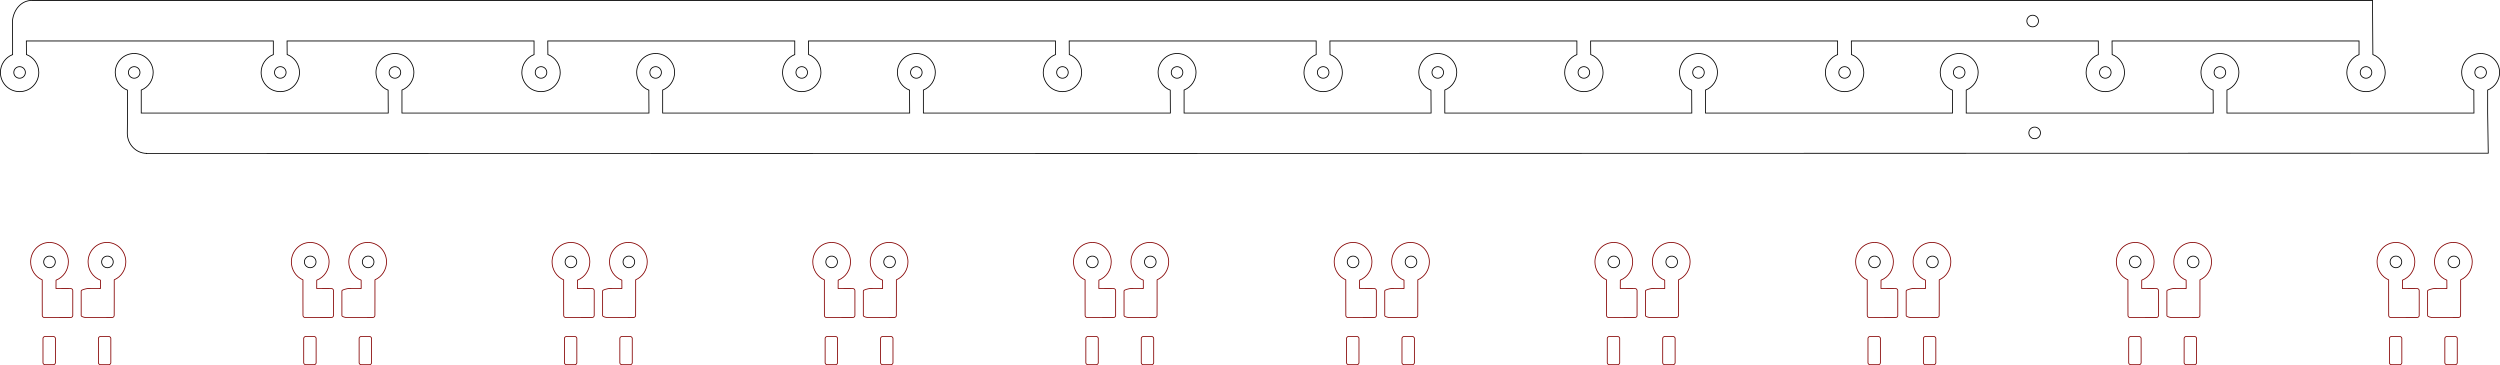<?xml version="1.0" encoding="UTF-8" standalone="no"?>
<!-- Created with Inkscape (http://www.inkscape.org/) -->

<svg
   width="302.213mm"
   height="44.133mm"
   viewBox="0 0 302.213 44.133"
   version="1.1"
   id="svg11174"
   inkscape:version="1.1 (c68e22c387, 2021-05-23)"
   sodipodi:docname="BC_PCB_10Boards.svg"
   xmlns:inkscape="http://www.inkscape.org/namespaces/inkscape"
   xmlns:sodipodi="http://sodipodi.sourceforge.net/DTD/sodipodi-0.dtd"
   xmlns="http://www.w3.org/2000/svg"
   xmlns:svg="http://www.w3.org/2000/svg">
  <sodipodi:namedview
     id="namedview11176"
     pagecolor="#ffffff"
     bordercolor="#666666"
     borderopacity="1.0"
     inkscape:pageshadow="2"
     inkscape:pageopacity="0.0"
     inkscape:pagecheckerboard="0"
     inkscape:document-units="mm"
     showgrid="false"
     fit-margin-top="0"
     fit-margin-left="0"
     fit-margin-right="0"
     fit-margin-bottom="0"
     inkscape:zoom="1.4467452"
     inkscape:cx="472.78538"
     inkscape:cy="63.245413"
     inkscape:window-width="1920"
     inkscape:window-height="1001"
     inkscape:window-x="-9"
     inkscape:window-y="-9"
     inkscape:window-maximized="1"
     inkscape:current-layer="layer1" />
  <defs
     id="defs11171" />
  <g
     inkscape:label="Layer 1"
     inkscape:groupmode="layer"
     id="layer1"
     transform="translate(102.691,-113.632)">
    <path
       id="path20855-38"
       style="fill:none;stroke:#000000;stroke-width:0.1;stroke-miterlimit:4;stroke-dasharray:none"
       d="m 143.728,116.175 a 0.7,0.7 0 0 1 -0.7,0.7 0.7,0.7 0 0 1 -0.7,-0.7 0.7,0.7 0 0 1 0.7,-0.7 0.7,0.7 0 0 1 0.7,0.7 z" />
    <path
       id="path20855-38-2-3"
       style="fill:none;stroke:#000000;stroke-width:0.1;stroke-miterlimit:4;stroke-dasharray:none"
       d="m 143.969,129.698 a 0.7,0.7 0 0 0 -0.7,-0.7 0.7,0.7 0 0 0 -0.7,0.7 0.7,0.7 0 0 0 0.7,0.7 0.7,0.7 0 0 0 0.7,-0.7 z" />
    <path
       style="fill:none;fill-opacity:1;fill-rule:evenodd;stroke:#840000;stroke-width:0.1;stroke-linecap:round;stroke-linejoin:round;stroke-miterlimit:4;stroke-dasharray:none;stroke-opacity:1"
       d="m -89.294,157.489 -0.004,0.024 -0.006,0.024 -0.008,0.023 -0.01,0.022 -0.013,0.021 -0.015,0.02 -0.017,0.018 -0.018,0.017 -0.02,0.015 -0.021,0.013 -0.022,0.01 -0.023,0.008 -0.024,0.006 -0.024,0.004 -0.025,0.001 h -1 l -0.024,-0.001 -0.024,-0.004 -0.024,-0.006 -0.023,-0.008 -0.022,-0.01 -0.021,-0.013 -0.02,-0.015 -0.018,-0.017 -0.017,-0.018 -0.015,-0.02 -0.013,-0.021 -0.01,-0.022 -0.008,-0.023 -0.006,-0.024 -0.004,-0.024 -0.001,-0.024 v -2.9 l 0.001,-0.025 0.004,-0.024 0.006,-0.024 0.008,-0.023 0.01,-0.022 0.013,-0.021 0.015,-0.02 0.017,-0.018 0.018,-0.017 0.02,-0.015 0.021,-0.013 0.022,-0.011 0.023,-0.008 0.024,-0.006 0.024,-0.004 0.024,-0.001 h 1 l 0.025,0.001 0.024,0.004 0.024,0.006 0.023,0.008 0.022,0.011 0.021,0.013 0.02,0.015 0.018,0.017 0.017,0.018 0.015,0.02 0.013,0.021 0.01,0.022 0.008,0.023 0.006,0.024 0.004,0.024 0.001,0.025 v 2.9 z"
       id="path836"
       sodipodi:nodetypes="ccccccccccccccccccccccccccccccccccccccccccccccccccccccccccccccccccccc" />
    <path
       style="fill:none;fill-opacity:1;fill-rule:evenodd;stroke:#840000;stroke-width:0.1;stroke-linecap:round;stroke-linejoin:round;stroke-miterlimit:4;stroke-dasharray:none;stroke-opacity:1"
       d="m -95.994,157.489 -0.004,0.024 -0.006,0.024 -0.008,0.023 -0.01,0.022 -0.013,0.021 -0.015,0.02 -0.017,0.018 -0.018,0.017 -0.02,0.015 -0.021,0.013 -0.022,0.01 -0.023,0.008 -0.024,0.006 -0.024,0.004 -0.024,0.001 h -1 l -0.025,-0.001 -0.024,-0.004 -0.024,-0.006 -0.023,-0.008 -0.022,-0.01 -0.021,-0.013 -0.02,-0.015 -0.018,-0.017 -0.017,-0.018 -0.015,-0.02 -0.013,-0.021 -0.01,-0.022 -0.008,-0.023 -0.006,-0.024 -0.004,-0.024 -0.001,-0.024 v -2.9 l 0.001,-0.025 0.004,-0.024 0.006,-0.024 0.008,-0.023 0.01,-0.022 0.013,-0.021 0.015,-0.02 0.017,-0.018 0.018,-0.017 0.02,-0.015 0.021,-0.013 0.022,-0.011 0.023,-0.008 0.024,-0.006 0.024,-0.004 0.025,-0.001 h 1 l 0.024,0.001 0.024,0.004 0.024,0.006 0.023,0.008 0.022,0.011 0.021,0.013 0.02,0.015 0.018,0.017 0.017,0.018 0.015,0.02 0.013,0.021 0.01,0.022 0.008,0.023 0.006,0.024 0.004,0.024 0.001,0.025 v 2.9 z"
       id="path838"
       sodipodi:nodetypes="ccccccccccccccccccccccccccccccccccccccccccccccccccccccccccccccccccccc" />
    <path
       style="fill:none;fill-opacity:1;fill-rule:evenodd;stroke:#840000;stroke-width:0.1;stroke-linecap:round;stroke-linejoin:round;stroke-miterlimit:4;stroke-dasharray:none;stroke-opacity:1"
       d="m -94.103,148.518 c 0.134,0.017 0.227,0.153 0.21,0.284 -6.67e-4,0.996 0.001,1.991 -0.001,2.987 -0.01,0.136 -0.145,0.241 -0.279,0.225 -0.172,-0.003 -3.035,0.006 -3.206,-0.005 -0.116,-0.02 -0.204,-0.128 -0.203,-0.245 l -0.005,-1.891 v -2.411 c -0.848,-0.366 -1.4,-1.221 -1.4,-2.168 1.59e-4,-1.299 1.021,-2.352 2.28,-2.352 1.26,-1.8e-4 2.281,1.053 2.281,2.352 -6.09e-4,0.984 -0.595,1.864 -1.491,2.205 l -0.006,1.013 c 0.181,0.006 1.648,-0.001 1.82,0.007 z"
       id="path842"
       sodipodi:nodetypes="cccccccccscccc" />
    <path
       style="fill:none;fill-opacity:1;fill-rule:evenodd;stroke:#840000;stroke-width:0.1;stroke-linecap:round;stroke-linejoin:round;stroke-miterlimit:4;stroke-dasharray:none;stroke-opacity:1"
       d="m -92.138,148.515 c -0.134,0.017 -0.756,0.153 -0.74,0.284 6.67e-4,0.996 -0.001,1.991 0.001,2.987 0.01,0.136 0.447,0.241 0.581,0.225 0.172,-0.003 3.035,0.006 3.206,-0.005 0.116,-0.02 0.204,-0.128 0.203,-0.245 l 0.005,-1.891 v -2.411 c 0.848,-0.366 1.4,-1.221 1.4,-2.168 -1.59e-4,-1.299 -1.021,-2.352 -2.28,-2.352 -1.26,-1.8e-4 -2.281,1.053 -2.281,2.352 6.09e-4,0.984 0.595,1.864 1.491,2.205 l 0.006,1.013 c -0.181,0.006 -1.421,-0.001 -1.593,0.007 z"
       id="path842-0"
       sodipodi:nodetypes="cccccccccsccccc" />
    <path
       id="path20855-7-3"
       style="fill:none;stroke:#000000;stroke-width:0.1;stroke-miterlimit:4;stroke-dasharray:none"
       d="m -96.007,145.293 a 0.7,0.7 0 0 1 -0.7,0.7 0.7,0.7 0 0 1 -0.7,-0.7 0.7,0.7 0 0 1 0.7,-0.7 0.7,0.7 0 0 1 0.7,0.7 z" />
    <path
       id="path20855-3-6-6"
       style="fill:none;stroke:#000000;stroke-width:0.1;stroke-miterlimit:4;stroke-dasharray:none"
       d="m -89.003,145.293 a 0.7,0.7 0 0 1 -0.7,0.7 0.7,0.7 0 0 1 -0.7,-0.7 0.7,0.7 0 0 1 0.7,-0.7 0.7,0.7 0 0 1 0.7,0.7 z" />
    <path
       id="path20855"
       style="fill:none;stroke:#000000;stroke-width:0.1;stroke-miterlimit:4;stroke-dasharray:none"
       d="m -99.625,122.39 a 0.697,0.697 0 0 1 -0.697,0.697 0.697,0.697 0 0 1 -0.697,-0.697 0.697,0.697 0 0 1 0.697,-0.697 0.697,0.697 0 0 1 0.697,0.697 z" />
    <path
       id="rect23517"
       style="fill:none;stroke:#000000;stroke-width:0.1;stroke-miterlimit:4;stroke-dasharray:none"
       d="m -98.819,113.682 c -1.306,-2.5e-4 -2.21,1.1 -2.364,2.438 l 0.016,2.464 v 1.647 c -0.889,0.348 -1.474,1.205 -1.474,2.159 -8e-5,1.281 1.038,2.319 2.319,2.319 1.281,10e-5 2.319,-1.038 2.319,-2.319 -2.7e-5,-0.961 -0.593,-1.823 -1.491,-2.166 l -0.012,-1.64 h 29.856 v 1.647 c -0.889,0.348 -1.474,1.205 -1.474,2.159 -7.9e-5,1.281 1.038,2.319 2.319,2.319 1.281,10e-5 2.319,-1.038 2.319,-2.319 -2.7e-5,-0.961 -0.593,-1.823 -1.491,-2.166 l -0.012,-1.64 h 29.856 v 1.647 c -0.889,0.348 -1.474,1.205 -1.474,2.159 -8e-5,1.281 1.038,2.319 2.319,2.319 1.281,9e-5 2.319,-1.038 2.319,-2.319 -2.7e-5,-0.961 -0.593,-1.823 -1.491,-2.166 l -0.012,-1.64 h 29.856 v 1.647 c -0.889,0.348 -1.474,1.205 -1.474,2.159 -7.94e-5,1.281 1.038,2.319 2.319,2.319 1.281,9e-5 2.319,-1.038 2.319,-2.319 -2.65e-5,-0.961 -0.593,-1.823 -1.491,-2.166 l -0.012,-1.64 H 24.898 v 1.647 c -0.889,0.348 -1.474,1.205 -1.474,2.159 -8e-5,1.281 1.038,2.319 2.319,2.319 1.281,9e-5 2.319,-1.038 2.319,-2.319 -2.6e-5,-0.961 -0.593,-1.823 -1.491,-2.166 l -0.012,-1.64 h 29.856 v 1.647 c -0.889,0.348 -1.474,1.205 -1.474,2.159 -8e-5,1.281 1.038,2.319 2.319,2.319 1.281,9e-5 2.319,-1.038 2.319,-2.319 -2.6e-5,-0.961 -0.593,-1.823 -1.491,-2.166 l -0.012,-1.64 h 29.856 v 1.647 c -0.889,0.348 -1.474,1.205 -1.474,2.159 -8e-5,1.281 1.038,2.319 2.319,2.319 1.281,9e-5 2.319,-1.038 2.319,-2.319 -2.6e-5,-0.961 -0.593,-1.823 -1.491,-2.166 l -0.012,-1.64 h 29.856 v 1.647 c -0.889,0.348 -1.474,1.205 -1.474,2.159 -8e-5,1.281 1.038,2.319 2.319,2.319 1.281,9e-5 2.319,-1.038 2.319,-2.319 -2e-5,-0.961 -0.593,-1.823 -1.491,-2.166 l -0.012,-1.64 h 29.856 v 1.647 c -0.889,0.348 -1.474,1.205 -1.474,2.159 -8e-5,1.281 1.038,2.319 2.319,2.319 1.281,9e-5 2.319,-1.038 2.319,-2.319 -3e-5,-0.961 -0.593,-1.823 -1.491,-2.166 l -0.012,-1.64 h 29.856 v 1.647 c -0.889,0.348 -1.474,1.205 -1.474,2.159 -8e-5,1.281 1.038,2.319 2.319,2.319 1.281,10e-5 2.319,-1.038 2.319,-2.319 -3e-5,-0.961 -0.593,-1.823 -1.491,-2.166 l -0.012,-1.64 -0.031,-4.9 H -98.771 v 0.001 c -0.016,-8.5e-4 -0.032,-0.002 -0.048,-0.002 z"
       sodipodi:nodetypes="ccccccsccccccsccccccsccccccsccccccscccccsscccccsscccccsscccccsscccccssccccccc" />
    <path
       id="path20855-3-6"
       style="fill:none;stroke:#000000;stroke-width:0.1;stroke-miterlimit:4;stroke-dasharray:none"
       d="m -85.771,122.39 a 0.697,0.697 0 0 0 -0.697,-0.697 0.697,0.697 0 0 0 -0.697,0.697 0.697,0.697 0 0 0 0.697,0.697 0.697,0.697 0 0 0 0.697,-0.697 z" />
    <path
       id="rect23517-1-9"
       style="fill:none;stroke:#000000;stroke-width:0.1;stroke-miterlimit:4;stroke-dasharray:none"
       d="m -87.301,129.738 c 0,1.336 1.043,2.422 2.338,2.437 v 0.025 l 283.065,-0.049 -0.072,-4.851 v -2.782 c 0.871,-0.348 1.442,-1.19 1.442,-2.128 -2.2e-4,-1.266 -1.026,-2.292 -2.292,-2.292 v 0 c -1.266,2e-4 -2.292,1.026 -2.292,2.292 0,0.948 0.584,1.798 1.469,2.138 l 0.015,2.772 h -29.858 v -2.782 c 0.871,-0.347 1.442,-1.19 1.443,-2.128 -2.1e-4,-1.266 -1.026,-2.292 -2.292,-2.292 v 0 c -1.266,2e-4 -2.292,1.026 -2.292,2.292 0,0.948 0.584,1.798 1.469,2.138 l 0.015,2.772 H 134.997 v -2.782 c 0.871,-0.348 1.442,-1.19 1.442,-2.128 -2.1e-4,-1.266 -1.026,-2.292 -2.292,-2.292 v 0 c -1.266,2e-4 -2.292,1.026 -2.292,2.292 0,0.948 0.584,1.798 1.469,2.138 l 0.015,2.772 h -29.858 v -2.782 c 0.871,-0.348 1.442,-1.19 1.442,-2.128 -2.1e-4,-1.266 -1.026,-2.292 -2.292,-2.292 -1.266,-9e-5 -2.292,1.026 -2.292,2.292 0,0.948 0.584,1.798 1.469,2.138 l 0.015,2.772 H 71.964 v -2.782 c 0.871,-0.348 1.442,-1.19 1.442,-2.128 -2.12e-4,-1.266 -1.026,-2.292 -2.292,-2.292 -1.266,-9e-5 -2.292,1.026 -2.292,2.292 0,0.948 0.584,1.798 1.469,2.138 l 0.015,2.772 H 40.448 v -2.782 c 0.871,-0.348 1.442,-1.19 1.442,-2.128 -2.12e-4,-1.266 -1.026,-2.292 -2.292,-2.292 -1.266,-9e-5 -2.292,1.026 -2.292,2.292 0,0.948 0.584,1.798 1.469,2.138 l 0.015,2.772 H 8.932 v -2.782 c 0.871,-0.348 1.442,-1.19 1.442,-2.128 -2.12e-4,-1.266 -1.027,-2.292 -2.292,-2.292 -1.266,-9e-5 -2.292,1.026 -2.292,2.292 0,0.948 0.584,1.798 1.469,2.138 l 0.015,2.772 h -29.858 v -2.782 c 0.871,-0.348 1.442,-1.19 1.442,-2.128 -2.11e-4,-1.266 -1.027,-2.292 -2.292,-2.292 -1.266,-9e-5 -2.292,1.026 -2.292,2.292 0,0.948 0.584,1.798 1.469,2.138 l 0.015,2.772 h -29.858 v -2.782 c 0.871,-0.348 1.442,-1.19 1.442,-2.128 -2.12e-4,-1.266 -1.027,-2.292 -2.292,-2.292 -1.266,-7e-5 -2.292,1.026 -2.292,2.292 0,0.948 0.584,1.798 1.469,2.138 l 0.015,2.772 h -29.858 v -2.782 c 0.871,-0.348 1.442,-1.19 1.442,-2.128 -2.11e-4,-1.266 -1.027,-2.292 -2.292,-2.292 l 2e-6,-4.6e-4 c -1.266,-7e-5 -2.292,1.026 -2.292,2.292 0,0.948 0.584,1.798 1.469,2.138 l 0.015,2.772 z"
       sodipodi:nodetypes="cccccccssccccccssccccccsscccccccccccccccccccccccccccccccccccccccccccccccccccccc" />
    <path
       style="fill:none;fill-opacity:1;fill-rule:evenodd;stroke:#840000;stroke-width:0.1;stroke-linecap:round;stroke-linejoin:round;stroke-miterlimit:4;stroke-dasharray:none;stroke-opacity:1"
       d="m 36.772,157.489 -0.004,0.024 -0.006,0.024 -0.008,0.023 -0.01,0.022 -0.013,0.021 -0.015,0.02 -0.017,0.018 -0.018,0.017 -0.02,0.015 -0.021,0.013 -0.022,0.01 -0.023,0.008 -0.024,0.006 -0.024,0.004 -0.025,0.001 h -1 l -0.024,-0.001 -0.024,-0.004 -0.024,-0.006 -0.023,-0.008 -0.022,-0.01 -0.021,-0.013 -0.02,-0.015 -0.018,-0.017 -0.017,-0.018 -0.015,-0.02 -0.013,-0.021 -0.01,-0.022 -0.008,-0.023 -0.006,-0.024 -0.004,-0.024 -10e-4,-0.024 v -2.9 l 10e-4,-0.025 0.004,-0.024 0.006,-0.024 0.008,-0.023 0.01,-0.022 0.013,-0.021 0.015,-0.02 0.017,-0.018 0.018,-0.017 0.02,-0.015 0.021,-0.013 0.022,-0.011 0.023,-0.008 0.024,-0.006 0.024,-0.004 0.024,-0.001 h 1 l 0.025,0.001 0.024,0.004 0.024,0.006 0.023,0.008 0.022,0.011 0.021,0.013 0.02,0.015 0.018,0.017 0.017,0.018 0.015,0.02 0.013,0.021 0.01,0.022 0.008,0.023 0.006,0.024 0.004,0.024 10e-4,0.025 v 2.9 z"
       id="path836-8"
       sodipodi:nodetypes="ccccccccccccccccccccccccccccccccccccccccccccccccccccccccccccccccccccc" />
    <path
       style="fill:none;fill-opacity:1;fill-rule:evenodd;stroke:#840000;stroke-width:0.1;stroke-linecap:round;stroke-linejoin:round;stroke-miterlimit:4;stroke-dasharray:none;stroke-opacity:1"
       d="m 30.072,157.489 -0.004,0.024 -0.006,0.024 -0.008,0.023 -0.01,0.022 -0.013,0.021 -0.015,0.02 -0.017,0.018 -0.018,0.017 -0.02,0.015 -0.021,0.013 -0.022,0.01 -0.023,0.008 -0.024,0.006 -0.024,0.004 -0.024,0.001 h -1 l -0.025,-0.001 -0.024,-0.004 -0.024,-0.006 -0.023,-0.008 -0.022,-0.01 -0.021,-0.013 -0.02,-0.015 -0.018,-0.017 -0.017,-0.018 -0.015,-0.02 -0.013,-0.021 -0.01,-0.022 -0.008,-0.023 -0.006,-0.024 -0.004,-0.024 -10e-4,-0.024 v -2.9 l 10e-4,-0.025 0.004,-0.024 0.006,-0.024 0.008,-0.023 0.01,-0.022 0.013,-0.021 0.015,-0.02 0.017,-0.018 0.018,-0.017 0.02,-0.015 0.021,-0.013 0.022,-0.011 0.023,-0.008 0.024,-0.006 0.024,-0.004 0.025,-0.001 h 1 l 0.024,0.001 0.024,0.004 0.024,0.006 0.023,0.008 0.022,0.011 0.021,0.013 0.02,0.015 0.018,0.017 0.017,0.018 0.015,0.02 0.013,0.021 0.01,0.022 0.008,0.023 0.006,0.024 0.004,0.024 0.001,0.025 v 2.9 z"
       id="path838-8"
       sodipodi:nodetypes="ccccccccccccccccccccccccccccccccccccccccccccccccccccccccccccccccccccc" />
    <path
       style="fill:none;fill-opacity:1;fill-rule:evenodd;stroke:#840000;stroke-width:0.1;stroke-linecap:round;stroke-linejoin:round;stroke-miterlimit:4;stroke-dasharray:none;stroke-opacity:1"
       d="m 31.963,148.518 c 0.134,0.017 0.227,0.153 0.21,0.284 -6.7e-4,0.996 0.001,1.991 -10e-4,2.987 -0.01,0.136 -0.145,0.241 -0.279,0.225 -0.172,-0.003 -3.035,0.006 -3.206,-0.005 -0.116,-0.02 -0.204,-0.128 -0.203,-0.245 l -0.005,-1.891 v -2.411 c -0.848,-0.366 -1.4,-1.221 -1.4,-2.168 1.5e-4,-1.299 1.021,-2.352 2.28,-2.352 1.26,-1.8e-4 2.281,1.053 2.281,2.352 -6.1e-4,0.984 -0.596,1.864 -1.491,2.205 l -0.006,1.013 c 0.181,0.006 1.648,-0.001 1.82,0.007 z"
       id="path842-7"
       sodipodi:nodetypes="cccccccccscccc" />
    <path
       style="fill:none;fill-opacity:1;fill-rule:evenodd;stroke:#840000;stroke-width:0.1;stroke-linecap:round;stroke-linejoin:round;stroke-miterlimit:4;stroke-dasharray:none;stroke-opacity:1"
       d="m 33.928,148.515 c -0.134,0.017 -0.756,0.153 -0.74,0.284 6.7e-4,0.996 -10e-4,1.991 0.001,2.987 0.01,0.136 0.447,0.241 0.581,0.225 0.172,-0.003 3.035,0.006 3.206,-0.005 0.116,-0.02 0.204,-0.128 0.203,-0.245 l 0.005,-1.891 v -2.411 c 0.848,-0.366 1.4,-1.221 1.4,-2.168 -1.6e-4,-1.299 -1.021,-2.352 -2.28,-2.352 -1.26,-1.8e-4 -2.281,1.053 -2.281,2.352 6e-4,0.984 0.595,1.864 1.491,2.205 l 0.006,1.013 c -0.181,0.006 -1.421,-0.001 -1.593,0.007 z"
       id="path842-0-5"
       sodipodi:nodetypes="cccccccccsccccc" />
    <path
       id="path20855-7-3-5"
       style="fill:none;stroke:#000000;stroke-width:0.1;stroke-miterlimit:4;stroke-dasharray:none"
       d="m 30.059,145.293 a 0.7,0.7 0 0 1 -0.7,0.7 0.7,0.7 0 0 1 -0.7,-0.7 0.7,0.7 0 0 1 0.7,-0.7 0.7,0.7 0 0 1 0.7,0.7 z" />
    <path
       id="path20855-3-6-6-3"
       style="fill:none;stroke:#000000;stroke-width:0.1;stroke-miterlimit:4;stroke-dasharray:none"
       d="m 37.063,145.293 a 0.7,0.7 0 0 1 -0.7,0.7 0.7,0.7 0 0 1 -0.7,-0.7 0.7,0.7 0 0 1 0.7,-0.7 0.7,0.7 0 0 1 0.7,0.7 z" />
    <path
       id="path20855-4"
       style="fill:none;stroke:#000000;stroke-width:0.1;stroke-miterlimit:4;stroke-dasharray:none"
       d="m 26.441,122.39 a 0.697,0.697 0 0 1 -0.697,0.697 0.697,0.697 0 0 1 -0.697,-0.697 0.697,0.697 0 0 1 0.697,-0.697 0.697,0.697 0 0 1 0.697,0.697 z" />
    <path
       id="path20855-3-6-76"
       style="fill:none;stroke:#000000;stroke-width:0.1;stroke-miterlimit:4;stroke-dasharray:none"
       d="m 40.295,122.39 a 0.697,0.697 0 0 0 -0.697,-0.697 0.697,0.697 0 0 0 -0.697,0.697 0.697,0.697 0 0 0 0.697,0.697 0.697,0.697 0 0 0 0.697,-0.697 z" />
    <path
       style="fill:none;fill-opacity:1;fill-rule:evenodd;stroke:#840000;stroke-width:0.1;stroke-linecap:round;stroke-linejoin:round;stroke-miterlimit:4;stroke-dasharray:none;stroke-opacity:1"
       d="m -57.777,157.489 -0.004,0.024 -0.006,0.024 -0.008,0.023 -0.01,0.022 -0.013,0.021 -0.015,0.02 -0.017,0.018 -0.018,0.017 -0.02,0.015 -0.021,0.013 -0.022,0.01 -0.023,0.008 -0.024,0.006 -0.024,0.004 -0.025,0.001 h -1 l -0.024,-0.001 -0.024,-0.004 -0.024,-0.006 -0.023,-0.008 -0.022,-0.01 -0.021,-0.013 -0.02,-0.015 -0.018,-0.017 -0.017,-0.018 -0.015,-0.02 -0.013,-0.021 -0.01,-0.022 -0.008,-0.023 -0.006,-0.024 -0.004,-0.024 -0.001,-0.024 v -2.9 l 0.001,-0.025 0.004,-0.024 0.006,-0.024 0.008,-0.023 0.01,-0.022 0.013,-0.021 0.015,-0.02 0.017,-0.018 0.018,-0.017 0.02,-0.015 0.021,-0.013 0.022,-0.011 0.023,-0.008 0.024,-0.006 0.024,-0.004 0.024,-0.001 h 1 l 0.025,0.001 0.024,0.004 0.024,0.006 0.023,0.008 0.022,0.011 0.021,0.013 0.02,0.015 0.018,0.017 0.017,0.018 0.015,0.02 0.013,0.021 0.01,0.022 0.008,0.023 0.006,0.024 0.004,0.024 0.001,0.025 v 2.9 z"
       id="path836-6"
       sodipodi:nodetypes="ccccccccccccccccccccccccccccccccccccccccccccccccccccccccccccccccccccc" />
    <path
       style="fill:none;fill-opacity:1;fill-rule:evenodd;stroke:#840000;stroke-width:0.1;stroke-linecap:round;stroke-linejoin:round;stroke-miterlimit:4;stroke-dasharray:none;stroke-opacity:1"
       d="m -64.477,157.489 -0.004,0.024 -0.006,0.024 -0.008,0.023 -0.01,0.022 -0.013,0.021 -0.015,0.02 -0.017,0.018 -0.018,0.017 -0.02,0.015 -0.021,0.013 -0.022,0.01 -0.023,0.008 -0.024,0.006 -0.024,0.004 -0.024,0.001 h -1 l -0.025,-0.001 -0.024,-0.004 -0.024,-0.006 -0.023,-0.008 -0.022,-0.01 -0.021,-0.013 -0.02,-0.015 -0.018,-0.017 -0.017,-0.018 -0.015,-0.02 -0.013,-0.021 -0.01,-0.022 -0.008,-0.023 -0.006,-0.024 -0.004,-0.024 -0.001,-0.024 v -2.9 l 0.001,-0.025 0.004,-0.024 0.006,-0.024 0.008,-0.023 0.01,-0.022 0.013,-0.021 0.015,-0.02 0.017,-0.018 0.018,-0.017 0.02,-0.015 0.021,-0.013 0.022,-0.011 0.023,-0.008 0.024,-0.006 0.024,-0.004 0.025,-0.001 h 1 l 0.024,0.001 0.024,0.004 0.024,0.006 0.023,0.008 0.022,0.011 0.021,0.013 0.02,0.015 0.018,0.017 0.017,0.018 0.015,0.02 0.013,0.021 0.01,0.022 0.008,0.023 0.006,0.024 0.004,0.024 0.001,0.025 v 2.9 z"
       id="path838-0"
       sodipodi:nodetypes="ccccccccccccccccccccccccccccccccccccccccccccccccccccccccccccccccccccc" />
    <path
       style="fill:none;fill-opacity:1;fill-rule:evenodd;stroke:#840000;stroke-width:0.1;stroke-linecap:round;stroke-linejoin:round;stroke-miterlimit:4;stroke-dasharray:none;stroke-opacity:1"
       d="m -62.586,148.518 c 0.134,0.017 0.227,0.153 0.21,0.284 -6.67e-4,0.996 0.001,1.991 -10e-4,2.987 -0.01,0.136 -0.145,0.241 -0.279,0.225 -0.172,-0.003 -3.035,0.006 -3.206,-0.005 -0.116,-0.02 -0.204,-0.128 -0.203,-0.245 l -0.005,-1.891 v -2.411 c -0.848,-0.366 -1.4,-1.221 -1.4,-2.168 1.59e-4,-1.299 1.021,-2.352 2.28,-2.352 1.26,-1.8e-4 2.281,1.053 2.281,2.352 -6.09e-4,0.984 -0.595,1.864 -1.491,2.205 l -0.006,1.013 c 0.181,0.006 1.648,-0.001 1.82,0.007 z"
       id="path842-3"
       sodipodi:nodetypes="cccccccccscccc" />
    <path
       style="fill:none;fill-opacity:1;fill-rule:evenodd;stroke:#840000;stroke-width:0.1;stroke-linecap:round;stroke-linejoin:round;stroke-miterlimit:4;stroke-dasharray:none;stroke-opacity:1"
       d="m -60.621,148.515 c -0.134,0.017 -0.756,0.153 -0.74,0.284 6.67e-4,0.996 -0.001,1.991 10e-4,2.987 0.01,0.136 0.447,0.241 0.581,0.225 0.172,-0.003 3.035,0.006 3.206,-0.005 0.116,-0.02 0.204,-0.128 0.203,-0.245 l 0.005,-1.891 v -2.411 c 0.848,-0.366 1.4,-1.221 1.4,-2.168 -1.59e-4,-1.299 -1.021,-2.352 -2.28,-2.352 -1.26,-1.8e-4 -2.281,1.053 -2.281,2.352 6.09e-4,0.984 0.595,1.864 1.491,2.205 l 0.006,1.013 c -0.181,0.006 -1.421,-0.001 -1.593,0.007 z"
       id="path842-0-1"
       sodipodi:nodetypes="cccccccccsccccc" />
    <path
       id="path20855-7-3-2"
       style="fill:none;stroke:#000000;stroke-width:0.1;stroke-miterlimit:4;stroke-dasharray:none"
       d="m -64.491,145.293 a 0.7,0.7 0 0 1 -0.7,0.7 0.7,0.7 0 0 1 -0.7,-0.7 0.7,0.7 0 0 1 0.7,-0.7 0.7,0.7 0 0 1 0.7,0.7 z" />
    <path
       id="path20855-3-6-6-2"
       style="fill:none;stroke:#000000;stroke-width:0.1;stroke-miterlimit:4;stroke-dasharray:none"
       d="m -57.487,145.293 a 0.7,0.7 0 0 1 -0.7,0.7 0.7,0.7 0 0 1 -0.7,-0.7 0.7,0.7 0 0 1 0.7,-0.7 0.7,0.7 0 0 1 0.7,0.7 z" />
    <path
       id="path20855-9"
       style="fill:none;stroke:#000000;stroke-width:0.1;stroke-miterlimit:4;stroke-dasharray:none"
       d="m -68.109,122.39 a 0.697,0.697 0 0 1 -0.697,0.697 0.697,0.697 0 0 1 -0.697,-0.697 0.697,0.697 0 0 1 0.697,-0.697 0.697,0.697 0 0 1 0.697,0.697 z" />
    <path
       id="path20855-3-6-3"
       style="fill:none;stroke:#000000;stroke-width:0.1;stroke-miterlimit:4;stroke-dasharray:none"
       d="m -54.254,122.39 a 0.697,0.697 0 0 0 -0.697,-0.697 0.697,0.697 0 0 0 -0.697,0.697 0.697,0.697 0 0 0 0.697,0.697 0.697,0.697 0 0 0 0.697,-0.697 z" />
    <path
       style="fill:none;fill-opacity:1;fill-rule:evenodd;stroke:#840000;stroke-width:0.1;stroke-linecap:round;stroke-linejoin:round;stroke-miterlimit:4;stroke-dasharray:none;stroke-opacity:1"
       d="m -26.261,157.489 -0.004,0.024 -0.006,0.024 -0.008,0.023 -0.01,0.022 -0.013,0.021 -0.015,0.02 -0.017,0.018 -0.018,0.017 -0.02,0.015 -0.021,0.013 -0.022,0.01 -0.023,0.008 -0.024,0.006 -0.024,0.004 -0.025,0.001 h -1 l -0.024,-0.001 -0.024,-0.004 -0.024,-0.006 -0.023,-0.008 -0.022,-0.01 -0.021,-0.013 -0.02,-0.015 -0.018,-0.017 -0.017,-0.018 -0.015,-0.02 -0.013,-0.021 -0.01,-0.022 -0.008,-0.023 -0.006,-0.024 -0.004,-0.024 -10e-4,-0.024 v -2.9 l 10e-4,-0.025 0.004,-0.024 0.006,-0.024 0.008,-0.023 0.01,-0.022 0.013,-0.021 0.015,-0.02 0.017,-0.018 0.018,-0.017 0.02,-0.015 0.021,-0.013 0.022,-0.011 0.023,-0.008 0.024,-0.006 0.024,-0.004 0.024,-0.001 h 1 l 0.025,0.001 0.024,0.004 0.024,0.006 0.023,0.008 0.022,0.011 0.021,0.013 0.02,0.015 0.018,0.017 0.017,0.018 0.015,0.02 0.013,0.021 0.01,0.022 0.008,0.023 0.006,0.024 0.004,0.024 10e-4,0.025 v 2.9 z"
       id="path836-4"
       sodipodi:nodetypes="ccccccccccccccccccccccccccccccccccccccccccccccccccccccccccccccccccccc" />
    <path
       style="fill:none;fill-opacity:1;fill-rule:evenodd;stroke:#840000;stroke-width:0.1;stroke-linecap:round;stroke-linejoin:round;stroke-miterlimit:4;stroke-dasharray:none;stroke-opacity:1"
       d="m -32.961,157.489 -0.004,0.024 -0.006,0.024 -0.008,0.023 -0.01,0.022 -0.013,0.021 -0.015,0.02 -0.017,0.018 -0.018,0.017 -0.02,0.015 -0.021,0.013 -0.022,0.01 -0.023,0.008 -0.024,0.006 -0.024,0.004 -0.024,0.001 h -1 l -0.025,-0.001 -0.024,-0.004 -0.024,-0.006 -0.023,-0.008 -0.022,-0.01 -0.021,-0.013 -0.02,-0.015 -0.018,-0.017 -0.017,-0.018 -0.015,-0.02 -0.013,-0.021 -0.01,-0.022 -0.008,-0.023 -0.006,-0.024 -0.004,-0.024 -10e-4,-0.024 v -2.9 l 10e-4,-0.025 0.004,-0.024 0.006,-0.024 0.008,-0.023 0.01,-0.022 0.013,-0.021 0.015,-0.02 0.017,-0.018 0.018,-0.017 0.02,-0.015 0.021,-0.013 0.022,-0.011 0.023,-0.008 0.024,-0.006 0.024,-0.004 0.025,-0.001 h 1 l 0.024,0.001 0.024,0.004 0.024,0.006 0.023,0.008 0.022,0.011 0.021,0.013 0.02,0.015 0.018,0.017 0.017,0.018 0.015,0.02 0.013,0.021 0.01,0.022 0.008,0.023 0.006,0.024 0.004,0.024 0.001,0.025 v 2.9 z"
       id="path838-05"
       sodipodi:nodetypes="ccccccccccccccccccccccccccccccccccccccccccccccccccccccccccccccccccccc" />
    <path
       style="fill:none;fill-opacity:1;fill-rule:evenodd;stroke:#840000;stroke-width:0.1;stroke-linecap:round;stroke-linejoin:round;stroke-miterlimit:4;stroke-dasharray:none;stroke-opacity:1"
       d="m -31.07,148.518 c 0.134,0.017 0.227,0.153 0.21,0.284 -6.6e-4,0.996 0.001,1.991 -10e-4,2.987 -0.01,0.136 -0.145,0.241 -0.279,0.225 -0.172,-0.003 -3.035,0.006 -3.206,-0.005 -0.116,-0.02 -0.204,-0.128 -0.203,-0.245 l -0.005,-1.891 v -2.411 c -0.848,-0.366 -1.4,-1.221 -1.4,-2.168 1.6e-4,-1.299 1.021,-2.352 2.28,-2.352 1.26,-1.8e-4 2.281,1.053 2.281,2.352 -6.1e-4,0.984 -0.596,1.864 -1.491,2.205 l -0.006,1.013 c 0.181,0.006 1.648,-0.001 1.82,0.007 z"
       id="path842-2"
       sodipodi:nodetypes="cccccccccscccc" />
    <path
       style="fill:none;fill-opacity:1;fill-rule:evenodd;stroke:#840000;stroke-width:0.1;stroke-linecap:round;stroke-linejoin:round;stroke-miterlimit:4;stroke-dasharray:none;stroke-opacity:1"
       d="m -29.105,148.515 c -0.134,0.017 -0.756,0.153 -0.74,0.284 6.6e-4,0.996 -0.001,1.991 10e-4,2.987 0.01,0.136 0.447,0.241 0.581,0.225 0.172,-0.003 3.035,0.006 3.206,-0.005 0.116,-0.02 0.204,-0.128 0.203,-0.245 l 0.005,-1.891 v -2.411 c 0.848,-0.366 1.4,-1.221 1.4,-2.168 -1.6e-4,-1.299 -1.021,-2.352 -2.28,-2.352 -1.26,-1.8e-4 -2.281,1.053 -2.281,2.352 6.1e-4,0.984 0.596,1.864 1.491,2.205 l 0.006,1.013 c -0.181,0.006 -1.421,-0.001 -1.593,0.007 z"
       id="path842-0-7"
       sodipodi:nodetypes="cccccccccsccccc" />
    <path
       id="path20855-7-3-6"
       style="fill:none;stroke:#000000;stroke-width:0.1;stroke-miterlimit:4;stroke-dasharray:none"
       d="m -32.974,145.293 a 0.7,0.7 0 0 1 -0.7,0.7 0.7,0.7 0 0 1 -0.7,-0.7 0.7,0.7 0 0 1 0.7,-0.7 0.7,0.7 0 0 1 0.7,0.7 z" />
    <path
       id="path20855-3-6-6-5"
       style="fill:none;stroke:#000000;stroke-width:0.1;stroke-miterlimit:4;stroke-dasharray:none"
       d="m -25.97,145.293 a 0.7,0.7 0 0 1 -0.7,0.7 0.7,0.7 0 0 1 -0.7,-0.7 0.7,0.7 0 0 1 0.7,-0.7 0.7,0.7 0 0 1 0.7,0.7 z" />
    <path
       id="path20855-2"
       style="fill:none;stroke:#000000;stroke-width:0.1;stroke-miterlimit:4;stroke-dasharray:none"
       d="m -36.592,122.39 a 0.697,0.697 0 0 1 -0.697,0.697 0.697,0.697 0 0 1 -0.697,-0.697 0.697,0.697 0 0 1 0.697,-0.697 0.697,0.697 0 0 1 0.697,0.697 z" />
    <path
       id="path20855-3-6-7"
       style="fill:none;stroke:#000000;stroke-width:0.1;stroke-miterlimit:4;stroke-dasharray:none"
       d="m -22.738,122.39 a 0.697,0.697 0 0 0 -0.697,-0.697 0.697,0.697 0 0 0 -0.697,0.697 0.697,0.697 0 0 0 0.697,0.697 0.697,0.697 0 0 0 0.697,-0.697 z" />
    <path
       style="fill:none;fill-opacity:1;fill-rule:evenodd;stroke:#840000;stroke-width:0.1;stroke-linecap:round;stroke-linejoin:round;stroke-miterlimit:4;stroke-dasharray:none;stroke-opacity:1"
       d="m 5.256,157.489 -0.004,0.024 -0.006,0.024 -0.008,0.023 -0.01,0.022 -0.013,0.021 -0.015,0.02 -0.017,0.018 -0.018,0.017 -0.02,0.015 -0.021,0.013 -0.022,0.01 -0.023,0.008 -0.024,0.006 -0.024,0.004 -0.025,0.001 h -1 l -0.024,-0.001 -0.024,-0.004 -0.024,-0.006 -0.023,-0.008 -0.022,-0.01 -0.021,-0.013 -0.02,-0.015 -0.018,-0.017 -0.017,-0.018 -0.015,-0.02 -0.013,-0.021 -0.01,-0.022 -0.008,-0.023 -0.006,-0.024 -0.004,-0.024 -10e-4,-0.024 v -2.9 l 10e-4,-0.025 0.004,-0.024 0.006,-0.024 0.008,-0.023 0.01,-0.022 0.013,-0.021 0.015,-0.02 0.017,-0.018 0.018,-0.017 0.02,-0.015 0.021,-0.013 0.022,-0.011 0.023,-0.008 0.024,-0.006 0.024,-0.004 0.024,-0.001 h 1 l 0.025,0.001 0.024,0.004 0.024,0.006 0.023,0.008 0.022,0.011 0.021,0.013 0.02,0.015 0.018,0.017 0.017,0.018 0.015,0.02 0.013,0.021 0.01,0.022 0.008,0.023 0.006,0.024 0.004,0.024 0.001,0.025 v 2.9 z"
       id="path836-5"
       sodipodi:nodetypes="ccccccccccccccccccccccccccccccccccccccccccccccccccccccccccccccccccccc" />
    <path
       style="fill:none;fill-opacity:1;fill-rule:evenodd;stroke:#840000;stroke-width:0.1;stroke-linecap:round;stroke-linejoin:round;stroke-miterlimit:4;stroke-dasharray:none;stroke-opacity:1"
       d="m -1.444,157.489 -0.004,0.024 -0.006,0.024 -0.008,0.023 -0.01,0.022 -0.013,0.021 -0.015,0.02 -0.017,0.018 -0.018,0.017 -0.02,0.015 -0.021,0.013 -0.022,0.01 -0.023,0.008 -0.024,0.006 -0.024,0.004 -0.024,0.001 h -1 l -0.025,-0.001 -0.024,-0.004 -0.024,-0.006 -0.023,-0.008 -0.022,-0.01 -0.021,-0.013 -0.02,-0.015 -0.018,-0.017 -0.017,-0.018 -0.015,-0.02 -0.013,-0.021 -0.01,-0.022 -0.008,-0.023 -0.006,-0.024 -0.004,-0.024 -10e-4,-0.024 v -2.9 l 10e-4,-0.025 0.004,-0.024 0.006,-0.024 0.008,-0.023 0.01,-0.022 0.013,-0.021 0.015,-0.02 0.017,-0.018 0.018,-0.017 0.02,-0.015 0.021,-0.013 0.022,-0.011 0.023,-0.008 0.024,-0.006 0.024,-0.004 0.025,-0.001 h 1 l 0.024,0.001 0.024,0.004 0.024,0.006 0.023,0.008 0.022,0.011 0.021,0.013 0.02,0.015 0.018,0.017 0.017,0.018 0.015,0.02 0.013,0.021 0.01,0.022 0.008,0.023 0.006,0.024 0.004,0.024 10e-4,0.025 v 2.9 z"
       id="path838-6"
       sodipodi:nodetypes="ccccccccccccccccccccccccccccccccccccccccccccccccccccccccccccccccccccc" />
    <path
       style="fill:none;fill-opacity:1;fill-rule:evenodd;stroke:#840000;stroke-width:0.1;stroke-linecap:round;stroke-linejoin:round;stroke-miterlimit:4;stroke-dasharray:none;stroke-opacity:1"
       d="m 0.446,148.518 c 0.134,0.017 0.227,0.153 0.21,0.284 -6.7e-4,0.996 0.001,1.991 -0.001,2.987 -0.01,0.136 -0.145,0.241 -0.279,0.225 -0.172,-0.003 -3.035,0.006 -3.206,-0.005 -0.116,-0.02 -0.204,-0.128 -0.203,-0.245 l -0.005,-1.891 v -2.411 c -0.848,-0.366 -1.4,-1.221 -1.4,-2.168 1.6e-4,-1.299 1.021,-2.352 2.28,-2.352 1.26,-1.8e-4 2.281,1.053 2.281,2.352 -6.1e-4,0.984 -0.596,1.864 -1.491,2.205 l -0.006,1.013 c 0.181,0.006 1.648,-0.001 1.82,0.007 z"
       id="path842-05"
       sodipodi:nodetypes="cccccccccscccc" />
    <path
       style="fill:none;fill-opacity:1;fill-rule:evenodd;stroke:#840000;stroke-width:0.1;stroke-linecap:round;stroke-linejoin:round;stroke-miterlimit:4;stroke-dasharray:none;stroke-opacity:1"
       d="m 2.412,148.515 c -0.134,0.017 -0.756,0.153 -0.74,0.284 6.7e-4,0.996 -0.001,1.991 10e-4,2.987 0.01,0.136 0.447,0.241 0.581,0.225 0.172,-0.003 3.035,0.006 3.206,-0.005 0.116,-0.02 0.204,-0.128 0.203,-0.245 l 0.005,-1.891 v -2.411 c 0.848,-0.366 1.4,-1.221 1.4,-2.168 -1.6e-4,-1.299 -1.021,-2.352 -2.28,-2.352 -1.26,-1.8e-4 -2.281,1.053 -2.281,2.352 6.1e-4,0.984 0.595,1.864 1.491,2.205 l 0.006,1.013 c -0.181,0.006 -1.421,-0.001 -1.593,0.007 z"
       id="path842-0-0"
       sodipodi:nodetypes="cccccccccsccccc" />
    <path
       id="path20855-7-3-1"
       style="fill:none;stroke:#000000;stroke-width:0.1;stroke-miterlimit:4;stroke-dasharray:none"
       d="m -1.458,145.293 a 0.7,0.7 0 0 1 -0.7,0.7 0.7,0.7 0 0 1 -0.7,-0.7 0.7,0.7 0 0 1 0.7,-0.7 0.7,0.7 0 0 1 0.7,0.7 z" />
    <path
       id="path20855-3-6-6-6"
       style="fill:none;stroke:#000000;stroke-width:0.1;stroke-miterlimit:4;stroke-dasharray:none"
       d="m 5.546,145.293 a 0.7,0.7 0 0 1 -0.7,0.7 0.7,0.7 0 0 1 -0.7,-0.7 0.7,0.7 0 0 1 0.7,-0.7 0.7,0.7 0 0 1 0.7,0.7 z" />
    <path
       id="path20855-6"
       style="fill:none;stroke:#000000;stroke-width:0.1;stroke-miterlimit:4;stroke-dasharray:none"
       d="m -5.076,122.39 a 0.697,0.697 0 0 1 -0.697,0.697 0.697,0.697 0 0 1 -0.697,-0.697 0.697,0.697 0 0 1 0.697,-0.697 0.697,0.697 0 0 1 0.697,0.697 z" />
    <path
       id="path20855-3-6-4"
       style="fill:none;stroke:#000000;stroke-width:0.1;stroke-miterlimit:4;stroke-dasharray:none"
       d="m 8.778,122.39 a 0.697,0.697 0 0 0 -0.697,-0.697 0.697,0.697 0 0 0 -0.697,0.697 0.697,0.697 0 0 0 0.697,0.697 0.697,0.697 0 0 0 0.697,-0.697 z" />
    <path
       style="fill:none;fill-opacity:1;fill-rule:evenodd;stroke:#840000;stroke-width:0.1;stroke-linecap:round;stroke-linejoin:round;stroke-miterlimit:4;stroke-dasharray:none;stroke-opacity:1"
       d="m 68.288,157.489 -0.004,0.024 -0.006,0.024 -0.008,0.023 -0.01,0.022 -0.013,0.021 -0.015,0.02 -0.017,0.018 -0.018,0.017 -0.02,0.015 -0.021,0.013 -0.022,0.01 -0.023,0.008 -0.024,0.006 -0.024,0.004 -0.025,0.001 h -1 l -0.024,-0.001 -0.024,-0.004 -0.024,-0.006 -0.023,-0.008 -0.022,-0.01 -0.021,-0.013 -0.02,-0.015 -0.018,-0.017 -0.017,-0.018 -0.015,-0.02 -0.013,-0.021 -0.01,-0.022 -0.008,-0.023 -0.006,-0.024 -0.004,-0.024 -10e-4,-0.024 v -2.9 l 10e-4,-0.025 0.004,-0.024 0.006,-0.024 0.008,-0.023 0.01,-0.022 0.013,-0.021 0.015,-0.02 0.017,-0.018 0.018,-0.017 0.02,-0.015 0.021,-0.013 0.022,-0.011 0.023,-0.008 0.024,-0.006 0.024,-0.004 0.024,-0.001 h 1 l 0.025,0.001 0.024,0.004 0.024,0.006 0.023,0.008 0.022,0.011 0.021,0.013 0.02,0.015 0.018,0.017 0.017,0.018 0.015,0.02 0.013,0.021 0.01,0.022 0.008,0.023 0.006,0.024 0.004,0.024 10e-4,0.025 v 2.9 z"
       id="path836-9"
       sodipodi:nodetypes="ccccccccccccccccccccccccccccccccccccccccccccccccccccccccccccccccccccc" />
    <path
       style="fill:none;fill-opacity:1;fill-rule:evenodd;stroke:#840000;stroke-width:0.1;stroke-linecap:round;stroke-linejoin:round;stroke-miterlimit:4;stroke-dasharray:none;stroke-opacity:1"
       d="m 61.588,157.489 -0.004,0.024 -0.006,0.024 -0.008,0.023 -0.01,0.022 -0.013,0.021 -0.015,0.02 -0.017,0.018 -0.018,0.017 -0.02,0.015 -0.021,0.013 -0.022,0.01 -0.023,0.008 -0.024,0.006 -0.024,0.004 -0.024,0.001 h -1 l -0.025,-0.001 -0.024,-0.004 -0.024,-0.006 -0.023,-0.008 -0.022,-0.01 -0.021,-0.013 -0.02,-0.015 -0.018,-0.017 -0.017,-0.018 -0.015,-0.02 -0.013,-0.021 -0.01,-0.022 -0.008,-0.023 -0.006,-0.024 -0.004,-0.024 -0.001,-0.024 v -2.9 l 0.001,-0.025 0.004,-0.024 0.006,-0.024 0.008,-0.023 0.01,-0.022 0.013,-0.021 0.015,-0.02 0.017,-0.018 0.018,-0.017 0.02,-0.015 0.021,-0.013 0.022,-0.011 0.023,-0.008 0.024,-0.006 0.024,-0.004 0.025,-0.001 h 1 l 0.024,0.001 0.024,0.004 0.024,0.006 0.023,0.008 0.022,0.011 0.021,0.013 0.02,0.015 0.018,0.017 0.017,0.018 0.015,0.02 0.013,0.021 0.01,0.022 0.008,0.023 0.006,0.024 0.004,0.024 10e-4,0.025 v 2.9 z"
       id="path838-87"
       sodipodi:nodetypes="ccccccccccccccccccccccccccccccccccccccccccccccccccccccccccccccccccccc" />
    <path
       style="fill:none;fill-opacity:1;fill-rule:evenodd;stroke:#840000;stroke-width:0.1;stroke-linecap:round;stroke-linejoin:round;stroke-miterlimit:4;stroke-dasharray:none;stroke-opacity:1"
       d="m 63.479,148.518 c 0.134,0.017 0.227,0.153 0.21,0.284 -6.7e-4,0.996 10e-4,1.991 -10e-4,2.987 -0.01,0.136 -0.145,0.241 -0.279,0.225 -0.172,-0.003 -3.035,0.006 -3.206,-0.005 -0.116,-0.02 -0.204,-0.128 -0.203,-0.245 l -0.005,-1.891 v -2.411 c -0.848,-0.366 -1.4,-1.221 -1.4,-2.168 1.5e-4,-1.299 1.021,-2.352 2.28,-2.352 1.26,-1.8e-4 2.281,1.053 2.281,2.352 -6.1e-4,0.984 -0.596,1.864 -1.491,2.205 l -0.006,1.013 c 0.181,0.006 1.648,-0.001 1.82,0.007 z"
       id="path842-72"
       sodipodi:nodetypes="cccccccccscccc" />
    <path
       style="fill:none;fill-opacity:1;fill-rule:evenodd;stroke:#840000;stroke-width:0.1;stroke-linecap:round;stroke-linejoin:round;stroke-miterlimit:4;stroke-dasharray:none;stroke-opacity:1"
       d="m 65.444,148.515 c -0.134,0.017 -0.756,0.153 -0.74,0.284 6.7e-4,0.996 -0.001,1.991 0.001,2.987 0.01,0.136 0.447,0.241 0.581,0.225 0.172,-0.003 3.035,0.006 3.206,-0.005 0.116,-0.02 0.204,-0.128 0.203,-0.245 l 0.005,-1.891 v -2.411 c 0.848,-0.366 1.4,-1.221 1.4,-2.168 -1.6e-4,-1.299 -1.021,-2.352 -2.28,-2.352 -1.26,-1.8e-4 -2.281,1.053 -2.281,2.352 6e-4,0.984 0.595,1.864 1.491,2.205 l 0.006,1.013 c -0.181,0.006 -1.421,-0.001 -1.593,0.007 z"
       id="path842-0-3"
       sodipodi:nodetypes="cccccccccsccccc" />
    <path
       id="path20855-7-3-4"
       style="fill:none;stroke:#000000;stroke-width:0.1;stroke-miterlimit:4;stroke-dasharray:none"
       d="m 61.575,145.293 a 0.7,0.7 0 0 1 -0.7,0.7 0.7,0.7 0 0 1 -0.7,-0.7 0.7,0.7 0 0 1 0.7,-0.7 0.7,0.7 0 0 1 0.7,0.7 z" />
    <path
       id="path20855-3-6-6-7"
       style="fill:none;stroke:#000000;stroke-width:0.1;stroke-miterlimit:4;stroke-dasharray:none"
       d="m 68.579,145.293 a 0.7,0.7 0 0 1 -0.7,0.7 0.7,0.7 0 0 1 -0.7,-0.7 0.7,0.7 0 0 1 0.7,-0.7 0.7,0.7 0 0 1 0.7,0.7 z" />
    <path
       id="path20855-21"
       style="fill:none;stroke:#000000;stroke-width:0.1;stroke-miterlimit:4;stroke-dasharray:none"
       d="m 57.957,122.39 a 0.697,0.697 0 0 1 -0.697,0.697 0.697,0.697 0 0 1 -0.697,-0.697 0.697,0.697 0 0 1 0.697,-0.697 0.697,0.697 0 0 1 0.697,0.697 z" />
    <path
       id="path20855-3-6-36"
       style="fill:none;stroke:#000000;stroke-width:0.1;stroke-miterlimit:4;stroke-dasharray:none"
       d="m 71.811,122.39 a 0.697,0.697 0 0 0 -0.697,-0.697 0.697,0.697 0 0 0 -0.697,0.697 0.697,0.697 0 0 0 0.697,0.697 0.697,0.697 0 0 0 0.697,-0.697 z" />
    <path
       style="fill:none;fill-opacity:1;fill-rule:evenodd;stroke:#840000;stroke-width:0.1;stroke-linecap:round;stroke-linejoin:round;stroke-miterlimit:4;stroke-dasharray:none;stroke-opacity:1"
       d="m 99.805,157.489 -0.004,0.024 -0.006,0.024 -0.008,0.023 -0.01,0.022 -0.013,0.021 -0.015,0.02 -0.017,0.018 -0.018,0.017 -0.02,0.015 -0.021,0.013 -0.022,0.01 -0.023,0.008 -0.024,0.006 -0.024,0.004 -0.025,0.001 h -1 l -0.024,-0.001 -0.024,-0.004 -0.024,-0.006 -0.023,-0.008 -0.022,-0.01 -0.021,-0.013 -0.02,-0.015 -0.018,-0.017 -0.017,-0.018 -0.015,-0.02 -0.013,-0.021 -0.01,-0.022 -0.008,-0.023 -0.006,-0.024 -0.004,-0.024 -10e-4,-0.024 v -2.9 l 10e-4,-0.025 0.004,-0.024 0.006,-0.024 0.008,-0.023 0.01,-0.022 0.013,-0.021 0.015,-0.02 0.017,-0.018 0.018,-0.017 0.02,-0.015 0.021,-0.013 0.022,-0.011 0.023,-0.008 0.024,-0.006 0.024,-0.004 0.024,-0.001 h 1 l 0.025,0.001 0.024,0.004 0.024,0.006 0.023,0.008 0.022,0.011 0.021,0.013 0.02,0.015 0.018,0.017 0.017,0.018 0.015,0.02 0.013,0.021 0.01,0.022 0.008,0.023 0.006,0.024 0.004,0.024 10e-4,0.025 v 2.9 z"
       id="path836-95"
       sodipodi:nodetypes="ccccccccccccccccccccccccccccccccccccccccccccccccccccccccccccccccccccc" />
    <path
       style="fill:none;fill-opacity:1;fill-rule:evenodd;stroke:#840000;stroke-width:0.1;stroke-linecap:round;stroke-linejoin:round;stroke-miterlimit:4;stroke-dasharray:none;stroke-opacity:1"
       d="m 93.105,157.489 -0.004,0.024 -0.006,0.024 -0.008,0.023 -0.01,0.022 -0.013,0.021 -0.015,0.02 -0.017,0.018 -0.018,0.017 -0.02,0.015 -0.021,0.013 -0.022,0.01 -0.023,0.008 -0.024,0.006 -0.024,0.004 -0.024,0.001 h -1 l -0.025,-0.001 -0.024,-0.004 -0.024,-0.006 -0.023,-0.008 -0.022,-0.01 -0.021,-0.013 -0.02,-0.015 -0.018,-0.017 -0.017,-0.018 -0.015,-0.02 -0.013,-0.021 -0.01,-0.022 -0.008,-0.023 -0.006,-0.024 -0.004,-0.024 -0.001,-0.024 v -2.9 l 0.001,-0.025 0.004,-0.024 0.006,-0.024 0.008,-0.023 0.01,-0.022 0.013,-0.021 0.015,-0.02 0.017,-0.018 0.018,-0.017 0.02,-0.015 0.021,-0.013 0.022,-0.011 0.023,-0.008 0.024,-0.006 0.024,-0.004 0.025,-0.001 h 1 l 0.024,0.001 0.024,0.004 0.024,0.006 0.023,0.008 0.022,0.011 0.021,0.013 0.02,0.015 0.018,0.017 0.017,0.018 0.015,0.02 0.013,0.021 0.01,0.022 0.008,0.023 0.006,0.024 0.004,0.024 0.001,0.025 v 2.9 z"
       id="path838-9"
       sodipodi:nodetypes="ccccccccccccccccccccccccccccccccccccccccccccccccccccccccccccccccccccc" />
    <path
       style="fill:none;fill-opacity:1;fill-rule:evenodd;stroke:#840000;stroke-width:0.1;stroke-linecap:round;stroke-linejoin:round;stroke-miterlimit:4;stroke-dasharray:none;stroke-opacity:1"
       d="m 94.996,148.518 c 0.134,0.017 0.227,0.153 0.21,0.284 -6.7e-4,0.996 10e-4,1.991 -0.001,2.987 -0.01,0.136 -0.145,0.241 -0.279,0.225 -0.172,-0.003 -3.035,0.006 -3.206,-0.005 -0.116,-0.02 -0.204,-0.128 -0.203,-0.245 l -0.005,-1.891 v -2.411 c -0.848,-0.366 -1.4,-1.221 -1.4,-2.168 1.5e-4,-1.299 1.021,-2.352 2.28,-2.352 1.26,-1.8e-4 2.281,1.053 2.281,2.352 -6.1e-4,0.984 -0.596,1.864 -1.491,2.205 l -0.006,1.013 c 0.181,0.006 1.648,-0.001 1.82,0.007 z"
       id="path842-8"
       sodipodi:nodetypes="cccccccccscccc" />
    <path
       style="fill:none;fill-opacity:1;fill-rule:evenodd;stroke:#840000;stroke-width:0.1;stroke-linecap:round;stroke-linejoin:round;stroke-miterlimit:4;stroke-dasharray:none;stroke-opacity:1"
       d="m 96.961,148.515 c -0.134,0.017 -0.756,0.153 -0.74,0.284 6.7e-4,0.996 -0.001,1.991 0.001,2.987 0.01,0.136 0.447,0.241 0.581,0.225 0.172,-0.003 3.035,0.006 3.206,-0.005 0.116,-0.02 0.204,-0.128 0.203,-0.245 l 0.005,-1.891 v -2.411 c 0.848,-0.366 1.4,-1.221 1.4,-2.168 -1.6e-4,-1.299 -1.021,-2.352 -2.28,-2.352 -1.26,-1.8e-4 -2.281,1.053 -2.281,2.352 6e-4,0.984 0.595,1.864 1.491,2.205 l 0.006,1.013 c -0.181,0.006 -1.421,-0.001 -1.593,0.007 z"
       id="path842-0-54"
       sodipodi:nodetypes="cccccccccsccccc" />
    <path
       id="path20855-7-3-69"
       style="fill:none;stroke:#000000;stroke-width:0.1;stroke-miterlimit:4;stroke-dasharray:none"
       d="m 93.091,145.293 a 0.7,0.7 0 0 1 -0.7,0.7 0.7,0.7 0 0 1 -0.7,-0.7 0.7,0.7 0 0 1 0.7,-0.7 0.7,0.7 0 0 1 0.7,0.7 z" />
    <path
       id="path20855-3-6-6-73"
       style="fill:none;stroke:#000000;stroke-width:0.1;stroke-miterlimit:4;stroke-dasharray:none"
       d="m 100.095,145.293 a 0.7,0.7 0 0 1 -0.7,0.7 0.7,0.7 0 0 1 -0.7,-0.7 0.7,0.7 0 0 1 0.7,-0.7 0.7,0.7 0 0 1 0.7,0.7 z" />
    <path
       id="path20855-61"
       style="fill:none;stroke:#000000;stroke-width:0.1;stroke-miterlimit:4;stroke-dasharray:none"
       d="m 89.473,122.39 a 0.697,0.697 0 0 1 -0.697,0.697 0.697,0.697 0 0 1 -0.697,-0.697 0.697,0.697 0 0 1 0.697,-0.697 0.697,0.697 0 0 1 0.697,0.697 z" />
    <path
       id="path20855-3-6-760"
       style="fill:none;stroke:#000000;stroke-width:0.1;stroke-miterlimit:4;stroke-dasharray:none"
       d="m 103.328,122.39 a 0.697,0.697 0 0 0 -0.697,-0.697 0.697,0.697 0 0 0 -0.697,0.697 0.697,0.697 0 0 0 0.697,0.697 0.697,0.697 0 0 0 0.697,-0.697 z" />
    <path
       style="fill:none;fill-opacity:1;fill-rule:evenodd;stroke:#840000;stroke-width:0.1;stroke-linecap:round;stroke-linejoin:round;stroke-miterlimit:4;stroke-dasharray:none;stroke-opacity:1"
       d="m 131.321,157.489 -0.004,0.024 -0.006,0.024 -0.008,0.023 -0.01,0.022 -0.013,0.021 -0.015,0.02 -0.017,0.018 -0.018,0.017 -0.02,0.015 -0.021,0.013 -0.022,0.01 -0.023,0.008 -0.024,0.006 -0.024,0.004 -0.025,0.001 h -1 l -0.024,-0.001 -0.024,-0.004 -0.024,-0.006 -0.023,-0.008 -0.022,-0.01 -0.021,-0.013 -0.02,-0.015 -0.018,-0.017 -0.017,-0.018 -0.015,-0.02 -0.013,-0.021 -0.01,-0.022 -0.008,-0.023 -0.006,-0.024 -0.004,-0.024 -10e-4,-0.024 v -2.9 l 10e-4,-0.025 0.004,-0.024 0.006,-0.024 0.008,-0.023 0.01,-0.022 0.013,-0.021 0.015,-0.02 0.017,-0.018 0.018,-0.017 0.02,-0.015 0.021,-0.013 0.022,-0.011 0.023,-0.008 0.024,-0.006 0.024,-0.004 0.024,-0.001 h 1 l 0.025,0.001 0.024,0.004 0.024,0.006 0.023,0.008 0.022,0.011 0.021,0.013 0.02,0.015 0.018,0.017 0.017,0.018 0.015,0.02 0.013,0.021 0.01,0.022 0.008,0.023 0.006,0.024 0.004,0.024 0.001,0.025 v 2.9 z"
       id="path836-7"
       sodipodi:nodetypes="ccccccccccccccccccccccccccccccccccccccccccccccccccccccccccccccccccccc" />
    <path
       style="fill:none;fill-opacity:1;fill-rule:evenodd;stroke:#840000;stroke-width:0.1;stroke-linecap:round;stroke-linejoin:round;stroke-miterlimit:4;stroke-dasharray:none;stroke-opacity:1"
       d="m 124.621,157.489 -0.004,0.024 -0.006,0.024 -0.008,0.023 -0.01,0.022 -0.013,0.021 -0.015,0.02 -0.017,0.018 -0.018,0.017 -0.02,0.015 -0.021,0.013 -0.022,0.01 -0.023,0.008 -0.024,0.006 -0.024,0.004 -0.024,0.001 h -1 l -0.025,-0.001 -0.024,-0.004 -0.024,-0.006 -0.023,-0.008 -0.022,-0.01 -0.021,-0.013 -0.02,-0.015 -0.018,-0.017 -0.017,-0.018 -0.015,-0.02 -0.013,-0.021 -0.01,-0.022 -0.008,-0.023 -0.006,-0.024 -0.004,-0.024 -10e-4,-0.024 v -2.9 l 10e-4,-0.025 0.004,-0.024 0.006,-0.024 0.008,-0.023 0.01,-0.022 0.013,-0.021 0.015,-0.02 0.017,-0.018 0.018,-0.017 0.02,-0.015 0.021,-0.013 0.022,-0.011 0.023,-0.008 0.024,-0.006 0.024,-0.004 0.025,-0.001 h 1 l 0.024,0.001 0.024,0.004 0.024,0.006 0.023,0.008 0.022,0.011 0.021,0.013 0.02,0.015 0.018,0.017 0.017,0.018 0.015,0.02 0.013,0.021 0.01,0.022 0.008,0.023 0.006,0.024 0.004,0.024 10e-4,0.025 v 2.9 z"
       id="path838-3"
       sodipodi:nodetypes="ccccccccccccccccccccccccccccccccccccccccccccccccccccccccccccccccccccc" />
    <path
       style="fill:none;fill-opacity:1;fill-rule:evenodd;stroke:#840000;stroke-width:0.1;stroke-linecap:round;stroke-linejoin:round;stroke-miterlimit:4;stroke-dasharray:none;stroke-opacity:1"
       d="m 126.512,148.518 c 0.134,0.017 0.227,0.153 0.21,0.284 -6.7e-4,0.996 10e-4,1.991 -0.001,2.987 -0.01,0.136 -0.145,0.241 -0.279,0.225 -0.172,-0.003 -3.035,0.006 -3.206,-0.005 -0.116,-0.02 -0.204,-0.128 -0.203,-0.245 l -0.005,-1.891 v -2.411 c -0.848,-0.366 -1.4,-1.221 -1.4,-2.168 1.6e-4,-1.299 1.021,-2.352 2.28,-2.352 1.26,-1.8e-4 2.281,1.053 2.281,2.352 -6.1e-4,0.984 -0.596,1.864 -1.491,2.205 l -0.006,1.013 c 0.181,0.006 1.648,-0.001 1.82,0.007 z"
       id="path842-9"
       sodipodi:nodetypes="cccccccccscccc" />
    <path
       style="fill:none;fill-opacity:1;fill-rule:evenodd;stroke:#840000;stroke-width:0.1;stroke-linecap:round;stroke-linejoin:round;stroke-miterlimit:4;stroke-dasharray:none;stroke-opacity:1"
       d="m 128.477,148.515 c -0.134,0.017 -0.756,0.153 -0.74,0.284 6.7e-4,0.996 -10e-4,1.991 0.001,2.987 0.01,0.136 0.447,0.241 0.581,0.225 0.172,-0.003 3.035,0.006 3.206,-0.005 0.116,-0.02 0.204,-0.128 0.203,-0.245 l 0.005,-1.891 v -2.411 c 0.848,-0.366 1.4,-1.221 1.4,-2.168 -1.6e-4,-1.299 -1.021,-2.352 -2.28,-2.352 -1.26,-1.8e-4 -2.281,1.053 -2.281,2.352 6.1e-4,0.984 0.595,1.864 1.491,2.205 l 0.006,1.013 c -0.181,0.006 -1.421,-0.001 -1.593,0.007 z"
       id="path842-0-78"
       sodipodi:nodetypes="cccccccccsccccc" />
    <path
       id="path20855-7-3-7"
       style="fill:none;stroke:#000000;stroke-width:0.1;stroke-miterlimit:4;stroke-dasharray:none"
       d="m 124.608,145.293 a 0.7,0.7 0 0 1 -0.7,0.7 0.7,0.7 0 0 1 -0.7,-0.7 0.7,0.7 0 0 1 0.7,-0.7 0.7,0.7 0 0 1 0.7,0.7 z" />
    <path
       id="path20855-3-6-6-9"
       style="fill:none;stroke:#000000;stroke-width:0.1;stroke-miterlimit:4;stroke-dasharray:none"
       d="m 131.612,145.293 a 0.7,0.7 0 0 1 -0.7,0.7 0.7,0.7 0 0 1 -0.7,-0.7 0.7,0.7 0 0 1 0.7,-0.7 0.7,0.7 0 0 1 0.7,0.7 z" />
    <path
       id="path20855-20"
       style="fill:none;stroke:#000000;stroke-width:0.1;stroke-miterlimit:4;stroke-dasharray:none"
       d="m 120.99,122.39 a 0.697,0.697 0 0 1 -0.697,0.697 0.697,0.697 0 0 1 -0.697,-0.697 0.697,0.697 0 0 1 0.697,-0.697 0.697,0.697 0 0 1 0.697,0.697 z" />
    <path
       id="path20855-3-6-66"
       style="fill:none;stroke:#000000;stroke-width:0.1;stroke-miterlimit:4;stroke-dasharray:none"
       d="m 134.844,122.39 a 0.697,0.697 0 0 0 -0.697,-0.697 0.697,0.697 0 0 0 -0.697,0.697 0.697,0.697 0 0 0 0.697,0.697 0.697,0.697 0 0 0 0.697,-0.697 z" />
    <path
       style="fill:none;fill-opacity:1;fill-rule:evenodd;stroke:#840000;stroke-width:0.1;stroke-linecap:round;stroke-linejoin:round;stroke-miterlimit:4;stroke-dasharray:none;stroke-opacity:1"
       d="m 162.838,157.489 -0.004,0.024 -0.006,0.024 -0.008,0.023 -0.01,0.022 -0.013,0.021 -0.015,0.02 -0.017,0.018 -0.018,0.017 -0.02,0.015 -0.021,0.013 -0.022,0.01 -0.023,0.008 -0.024,0.006 -0.024,0.004 -0.025,0.001 h -1 l -0.024,-0.001 -0.024,-0.004 -0.024,-0.006 -0.023,-0.008 -0.022,-0.01 -0.021,-0.013 -0.02,-0.015 -0.018,-0.017 -0.017,-0.018 -0.015,-0.02 -0.013,-0.021 -0.01,-0.022 -0.008,-0.023 -0.006,-0.024 -0.004,-0.024 -0.001,-0.024 v -2.9 l 0.001,-0.025 0.004,-0.024 0.006,-0.024 0.008,-0.023 0.01,-0.022 0.013,-0.021 0.015,-0.02 0.017,-0.018 0.018,-0.017 0.02,-0.015 0.021,-0.013 0.022,-0.011 0.023,-0.008 0.024,-0.006 0.024,-0.004 0.024,-0.001 h 1 l 0.025,0.001 0.024,0.004 0.024,0.006 0.023,0.008 0.022,0.011 0.021,0.013 0.02,0.015 0.018,0.017 0.017,0.018 0.015,0.02 0.013,0.021 0.01,0.022 0.008,0.023 0.006,0.024 0.004,0.024 0.001,0.025 v 2.9 z"
       id="path836-41"
       sodipodi:nodetypes="ccccccccccccccccccccccccccccccccccccccccccccccccccccccccccccccccccccc" />
    <path
       style="fill:none;fill-opacity:1;fill-rule:evenodd;stroke:#840000;stroke-width:0.1;stroke-linecap:round;stroke-linejoin:round;stroke-miterlimit:4;stroke-dasharray:none;stroke-opacity:1"
       d="m 156.138,157.489 -0.004,0.024 -0.006,0.024 -0.008,0.023 -0.01,0.022 -0.013,0.021 -0.015,0.02 -0.017,0.018 -0.018,0.017 -0.02,0.015 -0.021,0.013 -0.022,0.01 -0.023,0.008 -0.024,0.006 -0.024,0.004 -0.024,0.001 h -1 l -0.025,-0.001 -0.024,-0.004 -0.024,-0.006 -0.023,-0.008 -0.022,-0.01 -0.021,-0.013 -0.02,-0.015 -0.018,-0.017 -0.017,-0.018 -0.015,-0.02 -0.013,-0.021 -0.01,-0.022 -0.008,-0.023 -0.006,-0.024 -0.004,-0.024 -10e-4,-0.024 v -2.9 l 10e-4,-0.025 0.004,-0.024 0.006,-0.024 0.008,-0.023 0.01,-0.022 0.013,-0.021 0.015,-0.02 0.017,-0.018 0.018,-0.017 0.02,-0.015 0.021,-0.013 0.022,-0.011 0.023,-0.008 0.024,-0.006 0.024,-0.004 0.025,-0.001 h 1 l 0.024,0.001 0.024,0.004 0.024,0.006 0.023,0.008 0.022,0.011 0.021,0.013 0.02,0.015 0.018,0.017 0.017,0.018 0.015,0.02 0.013,0.021 0.01,0.022 0.008,0.023 0.006,0.024 0.004,0.024 0.001,0.025 v 2.9 z"
       id="path838-1"
       sodipodi:nodetypes="ccccccccccccccccccccccccccccccccccccccccccccccccccccccccccccccccccccc" />
    <path
       style="fill:none;fill-opacity:1;fill-rule:evenodd;stroke:#840000;stroke-width:0.1;stroke-linecap:round;stroke-linejoin:round;stroke-miterlimit:4;stroke-dasharray:none;stroke-opacity:1"
       d="m 158.028,148.518 c 0.134,0.017 0.227,0.153 0.21,0.284 -6.7e-4,0.996 0.001,1.991 -0.001,2.987 -0.01,0.136 -0.145,0.241 -0.279,0.225 -0.172,-0.003 -3.035,0.006 -3.206,-0.005 -0.116,-0.02 -0.204,-0.128 -0.203,-0.245 l -0.005,-1.891 v -2.411 c -0.848,-0.366 -1.4,-1.221 -1.4,-2.168 1.5e-4,-1.299 1.021,-2.352 2.28,-2.352 1.26,-1.8e-4 2.281,1.053 2.281,2.352 -6.1e-4,0.984 -0.596,1.864 -1.491,2.205 l -0.006,1.013 c 0.181,0.006 1.648,-0.001 1.82,0.007 z"
       id="path842-86"
       sodipodi:nodetypes="cccccccccscccc" />
    <path
       style="fill:none;fill-opacity:1;fill-rule:evenodd;stroke:#840000;stroke-width:0.1;stroke-linecap:round;stroke-linejoin:round;stroke-miterlimit:4;stroke-dasharray:none;stroke-opacity:1"
       d="m 159.994,148.515 c -0.134,0.017 -0.756,0.153 -0.74,0.284 6.7e-4,0.996 -0.001,1.991 10e-4,2.987 0.01,0.136 0.447,0.241 0.581,0.225 0.172,-0.003 3.035,0.006 3.206,-0.005 0.116,-0.02 0.204,-0.128 0.203,-0.245 l 0.005,-1.891 v -2.411 c 0.848,-0.366 1.4,-1.221 1.4,-2.168 -1.6e-4,-1.299 -1.021,-2.352 -2.28,-2.352 -1.26,-1.8e-4 -2.281,1.053 -2.281,2.352 6e-4,0.984 0.595,1.864 1.491,2.205 l 0.006,1.013 c -0.181,0.006 -1.421,-0.001 -1.593,0.007 z"
       id="path842-0-4"
       sodipodi:nodetypes="cccccccccsccccc" />
    <path
       id="path20855-7-3-27"
       style="fill:none;stroke:#000000;stroke-width:0.1;stroke-miterlimit:4;stroke-dasharray:none"
       d="m 156.124,145.293 a 0.7,0.7 0 0 1 -0.7,0.7 0.7,0.7 0 0 1 -0.7,-0.7 0.7,0.7 0 0 1 0.7,-0.7 0.7,0.7 0 0 1 0.7,0.7 z" />
    <path
       id="path20855-3-6-6-8"
       style="fill:none;stroke:#000000;stroke-width:0.1;stroke-miterlimit:4;stroke-dasharray:none"
       d="m 163.128,145.293 a 0.7,0.7 0 0 1 -0.7,0.7 0.7,0.7 0 0 1 -0.7,-0.7 0.7,0.7 0 0 1 0.7,-0.7 0.7,0.7 0 0 1 0.7,0.7 z" />
    <path
       id="path20855-0"
       style="fill:none;stroke:#000000;stroke-width:0.1;stroke-miterlimit:4;stroke-dasharray:none"
       d="m 152.506,122.39 a 0.697,0.697 0 0 1 -0.697,0.697 0.697,0.697 0 0 1 -0.697,-0.697 0.697,0.697 0 0 1 0.697,-0.697 0.697,0.697 0 0 1 0.697,0.697 z" />
    <path
       id="path20855-3-6-0"
       style="fill:none;stroke:#000000;stroke-width:0.1;stroke-miterlimit:4;stroke-dasharray:none"
       d="m 166.36,122.39 a 0.697,0.697 0 0 0 -0.697,-0.697 0.697,0.697 0 0 0 -0.697,0.697 0.697,0.697 0 0 0 0.697,0.697 0.697,0.697 0 0 0 0.697,-0.697 z" />
    <path
       style="fill:none;fill-opacity:1;fill-rule:evenodd;stroke:#840000;stroke-width:0.1;stroke-linecap:round;stroke-linejoin:round;stroke-miterlimit:4;stroke-dasharray:none;stroke-opacity:1"
       d="m 194.354,157.489 -0.004,0.024 -0.006,0.024 -0.008,0.023 -0.01,0.022 -0.013,0.021 -0.015,0.02 -0.017,0.018 -0.018,0.017 -0.02,0.015 -0.021,0.013 -0.022,0.01 -0.023,0.008 -0.024,0.006 -0.024,0.004 -0.025,0.001 h -1 l -0.024,-0.001 -0.024,-0.004 -0.024,-0.006 -0.023,-0.008 -0.022,-0.01 -0.021,-0.013 -0.02,-0.015 -0.018,-0.017 -0.017,-0.018 -0.015,-0.02 -0.013,-0.021 -0.01,-0.022 -0.008,-0.023 -0.006,-0.024 -0.004,-0.024 -0.001,-0.024 v -2.9 l 0.001,-0.025 0.004,-0.024 0.006,-0.024 0.008,-0.023 0.01,-0.022 0.013,-0.021 0.015,-0.02 0.017,-0.018 0.018,-0.017 0.02,-0.015 0.021,-0.013 0.022,-0.011 0.023,-0.008 0.024,-0.006 0.024,-0.004 0.024,-0.001 h 1 l 0.025,0.001 0.024,0.004 0.024,0.006 0.023,0.008 0.022,0.011 0.021,0.013 0.02,0.015 0.018,0.017 0.017,0.018 0.015,0.02 0.013,0.021 0.01,0.022 0.008,0.023 0.006,0.024 0.004,0.024 0.001,0.025 v 2.9 z"
       id="path836-51"
       sodipodi:nodetypes="ccccccccccccccccccccccccccccccccccccccccccccccccccccccccccccccccccccc" />
    <path
       style="fill:none;fill-opacity:1;fill-rule:evenodd;stroke:#840000;stroke-width:0.1;stroke-linecap:round;stroke-linejoin:round;stroke-miterlimit:4;stroke-dasharray:none;stroke-opacity:1"
       d="m 187.654,157.489 -0.004,0.024 -0.006,0.024 -0.008,0.023 -0.01,0.022 -0.013,0.021 -0.015,0.02 -0.017,0.018 -0.018,0.017 -0.02,0.015 -0.021,0.013 -0.022,0.01 -0.023,0.008 -0.024,0.006 -0.024,0.004 -0.024,0.001 h -1 l -0.025,-0.001 -0.024,-0.004 -0.024,-0.006 -0.023,-0.008 -0.022,-0.01 -0.021,-0.013 -0.02,-0.015 -0.018,-0.017 -0.017,-0.018 -0.015,-0.02 -0.013,-0.021 -0.01,-0.022 -0.008,-0.023 -0.006,-0.024 -0.004,-0.024 -10e-4,-0.024 v -2.9 l 10e-4,-0.025 0.004,-0.024 0.006,-0.024 0.008,-0.023 0.01,-0.022 0.013,-0.021 0.015,-0.02 0.017,-0.018 0.018,-0.017 0.02,-0.015 0.021,-0.013 0.022,-0.011 0.023,-0.008 0.024,-0.006 0.024,-0.004 0.025,-0.001 h 1 l 0.024,0.001 0.024,0.004 0.024,0.006 0.023,0.008 0.022,0.011 0.021,0.013 0.02,0.015 0.018,0.017 0.017,0.018 0.015,0.02 0.013,0.021 0.01,0.022 0.008,0.023 0.006,0.024 0.004,0.024 0.001,0.025 v 2.9 z"
       id="path838-01"
       sodipodi:nodetypes="ccccccccccccccccccccccccccccccccccccccccccccccccccccccccccccccccccccc" />
    <path
       style="fill:none;fill-opacity:1;fill-rule:evenodd;stroke:#840000;stroke-width:0.1;stroke-linecap:round;stroke-linejoin:round;stroke-miterlimit:4;stroke-dasharray:none;stroke-opacity:1"
       d="m 189.545,148.518 c 0.134,0.017 0.227,0.153 0.21,0.284 -6.7e-4,0.996 0.001,1.991 -0.001,2.987 -0.01,0.136 -0.145,0.241 -0.279,0.225 -0.172,-0.003 -3.035,0.006 -3.206,-0.005 -0.116,-0.02 -0.204,-0.128 -0.203,-0.245 l -0.005,-1.891 v -2.411 c -0.848,-0.366 -1.4,-1.221 -1.4,-2.168 1.5e-4,-1.299 1.021,-2.352 2.28,-2.352 1.26,-1.8e-4 2.281,1.053 2.281,2.352 -6.1e-4,0.984 -0.596,1.864 -1.491,2.205 l -0.006,1.013 c 0.181,0.006 1.648,-0.001 1.82,0.007 z"
       id="path842-6"
       sodipodi:nodetypes="cccccccccscccc" />
    <path
       style="fill:none;fill-opacity:1;fill-rule:evenodd;stroke:#840000;stroke-width:0.1;stroke-linecap:round;stroke-linejoin:round;stroke-miterlimit:4;stroke-dasharray:none;stroke-opacity:1"
       d="m 191.51,148.515 c -0.134,0.017 -0.756,0.153 -0.74,0.284 6.7e-4,0.996 -0.001,1.991 10e-4,2.987 0.01,0.136 0.447,0.241 0.581,0.225 0.172,-0.003 3.035,0.006 3.206,-0.005 0.116,-0.02 0.204,-0.128 0.203,-0.245 l 0.005,-1.891 v -2.411 c 0.848,-0.366 1.4,-1.221 1.4,-2.168 -1.6e-4,-1.299 -1.021,-2.352 -2.28,-2.352 -1.26,-1.8e-4 -2.281,1.053 -2.281,2.352 6e-4,0.984 0.595,1.864 1.491,2.205 l 0.006,1.013 c -0.181,0.006 -1.421,-0.001 -1.593,0.007 z"
       id="path842-0-9"
       sodipodi:nodetypes="cccccccccsccccc" />
    <path
       id="path20855-7-3-24"
       style="fill:none;stroke:#000000;stroke-width:0.1;stroke-miterlimit:4;stroke-dasharray:none"
       d="m 187.641,145.293 a 0.7,0.7 0 0 1 -0.7,0.7 0.7,0.7 0 0 1 -0.7,-0.7 0.7,0.7 0 0 1 0.7,-0.7 0.7,0.7 0 0 1 0.7,0.7 z" />
    <path
       id="path20855-3-6-6-57"
       style="fill:none;stroke:#000000;stroke-width:0.1;stroke-miterlimit:4;stroke-dasharray:none"
       d="m 194.645,145.293 a 0.7,0.7 0 0 1 -0.7,0.7 0.7,0.7 0 0 1 -0.7,-0.7 0.7,0.7 0 0 1 0.7,-0.7 0.7,0.7 0 0 1 0.7,0.7 z" />
    <path
       id="path20855-90"
       style="fill:none;stroke:#000000;stroke-width:0.1;stroke-miterlimit:4;stroke-dasharray:none"
       d="m 184.023,122.39 a 0.697,0.697 0 0 1 -0.697,0.697 0.697,0.697 0 0 1 -0.697,-0.697 0.697,0.697 0 0 1 0.697,-0.697 0.697,0.697 0 0 1 0.697,0.697 z" />
    <path
       id="path20855-3-6-2"
       style="fill:none;stroke:#000000;stroke-width:0.1;stroke-miterlimit:4;stroke-dasharray:none"
       d="m 197.877,122.39 a 0.697,0.697 0 0 0 -0.697,-0.697 0.697,0.697 0 0 0 -0.697,0.697 0.697,0.697 0 0 0 0.697,0.697 0.697,0.697 0 0 0 0.697,-0.697 z" />
  </g>
</svg>
